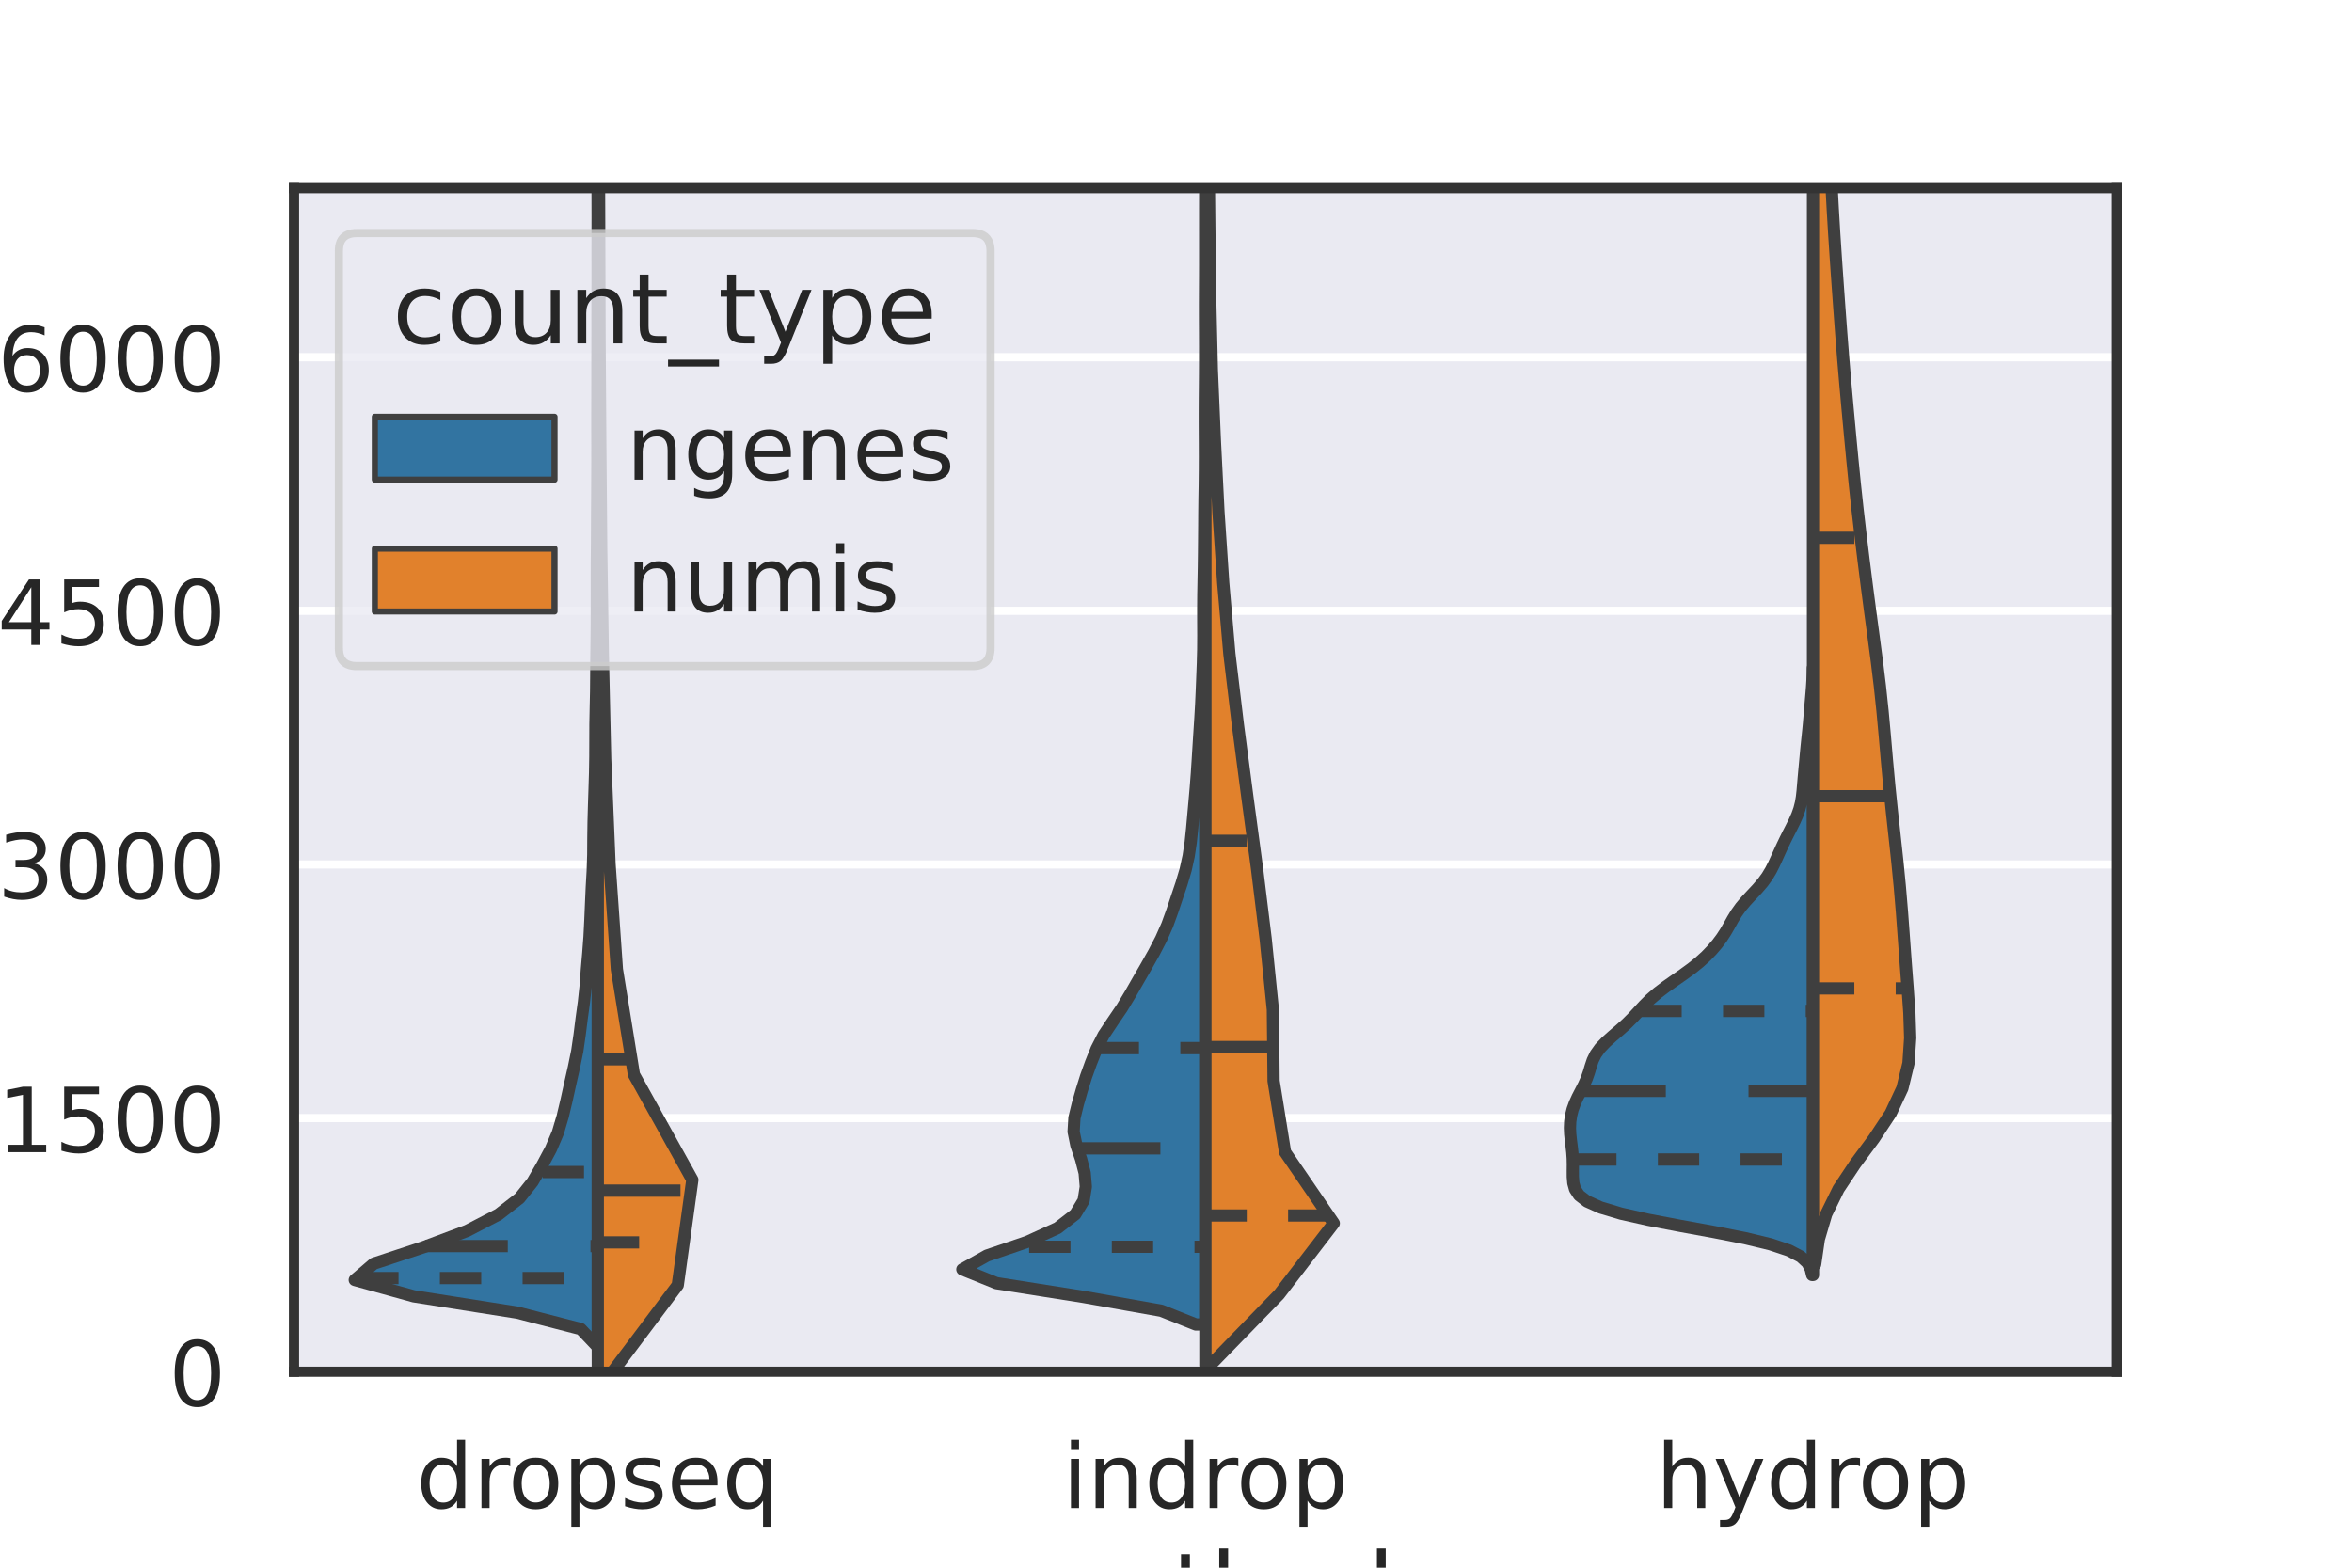 <?xml version="1.0" encoding="utf-8" standalone="no"?>
<!DOCTYPE svg PUBLIC "-//W3C//DTD SVG 1.1//EN"
  "http://www.w3.org/Graphics/SVG/1.1/DTD/svg11.dtd">
<!-- Created with matplotlib (https://matplotlib.org/) -->
<svg height="288pt" version="1.1" viewBox="0 0 432 288" width="432pt" xmlns="http://www.w3.org/2000/svg" xmlns:xlink="http://www.w3.org/1999/xlink">
 <defs>
  <style type="text/css">*{stroke-linecap:butt;stroke-linejoin:round;}</style>
 </defs>
 <g id="figure_1">
  <g id="patch_1">
   <path d="M 0 288 
L 432 288 
L 432 0 
L 0 0 
z
" style="fill:#ffffff;"/>
  </g>
  <g id="axes_1">
   <g id="patch_2">
    <path d="M 54 252 
L 388.8 252 
L 388.8 34.56 
L 54 34.56 
z
" style="fill:#eaeaf2;"/>
   </g>
   <g id="matplotlib.axis_1">
    <g id="xtick_1">
     <g id="text_1">
      <!-- dropseq -->
      <g style="fill:#262626;" transform="translate(76.46 277.037)scale(0.165 -0.165)">
       <defs>
        <path d="M 45.406 46.391 
L 45.406 75.984 
L 54.391 75.984 
L 54.391 0 
L 45.406 0 
L 45.406 8.203 
Q 42.578 3.328 38.25 0.953 
Q 33.938 -1.422 27.875 -1.422 
Q 17.969 -1.422 11.734 6.484 
Q 5.516 14.406 5.516 27.297 
Q 5.516 40.188 11.734 48.094 
Q 17.969 56 27.875 56 
Q 33.938 56 38.25 53.625 
Q 42.578 51.266 45.406 46.391 
z
M 14.797 27.297 
Q 14.797 17.391 18.875 11.75 
Q 22.953 6.109 30.078 6.109 
Q 37.203 6.109 41.297 11.75 
Q 45.406 17.391 45.406 27.297 
Q 45.406 37.203 41.297 42.844 
Q 37.203 48.484 30.078 48.484 
Q 22.953 48.484 18.875 42.844 
Q 14.797 37.203 14.797 27.297 
z
" id="DejaVuSans-100"/>
        <path d="M 41.109 46.297 
Q 39.594 47.172 37.812 47.578 
Q 36.031 48 33.891 48 
Q 26.266 48 22.188 43.047 
Q 18.109 38.094 18.109 28.812 
L 18.109 0 
L 9.078 0 
L 9.078 54.688 
L 18.109 54.688 
L 18.109 46.188 
Q 20.953 51.172 25.484 53.578 
Q 30.031 56 36.531 56 
Q 37.453 56 38.578 55.875 
Q 39.703 55.766 41.062 55.516 
z
" id="DejaVuSans-114"/>
        <path d="M 30.609 48.391 
Q 23.391 48.391 19.188 42.75 
Q 14.984 37.109 14.984 27.297 
Q 14.984 17.484 19.156 11.844 
Q 23.344 6.203 30.609 6.203 
Q 37.797 6.203 41.984 11.859 
Q 46.188 17.531 46.188 27.297 
Q 46.188 37.016 41.984 42.703 
Q 37.797 48.391 30.609 48.391 
z
M 30.609 56 
Q 42.328 56 49.016 48.375 
Q 55.719 40.766 55.719 27.297 
Q 55.719 13.875 49.016 6.219 
Q 42.328 -1.422 30.609 -1.422 
Q 18.844 -1.422 12.172 6.219 
Q 5.516 13.875 5.516 27.297 
Q 5.516 40.766 12.172 48.375 
Q 18.844 56 30.609 56 
z
" id="DejaVuSans-111"/>
        <path d="M 18.109 8.203 
L 18.109 -20.797 
L 9.078 -20.797 
L 9.078 54.688 
L 18.109 54.688 
L 18.109 46.391 
Q 20.953 51.266 25.266 53.625 
Q 29.594 56 35.594 56 
Q 45.562 56 51.781 48.094 
Q 58.016 40.188 58.016 27.297 
Q 58.016 14.406 51.781 6.484 
Q 45.562 -1.422 35.594 -1.422 
Q 29.594 -1.422 25.266 0.953 
Q 20.953 3.328 18.109 8.203 
z
M 48.688 27.297 
Q 48.688 37.203 44.609 42.844 
Q 40.531 48.484 33.406 48.484 
Q 26.266 48.484 22.188 42.844 
Q 18.109 37.203 18.109 27.297 
Q 18.109 17.391 22.188 11.75 
Q 26.266 6.109 33.406 6.109 
Q 40.531 6.109 44.609 11.75 
Q 48.688 17.391 48.688 27.297 
z
" id="DejaVuSans-112"/>
        <path d="M 44.281 53.078 
L 44.281 44.578 
Q 40.484 46.531 36.375 47.5 
Q 32.281 48.484 27.875 48.484 
Q 21.188 48.484 17.844 46.438 
Q 14.5 44.391 14.5 40.281 
Q 14.5 37.156 16.891 35.375 
Q 19.281 33.594 26.516 31.984 
L 29.594 31.297 
Q 39.156 29.25 43.188 25.516 
Q 47.219 21.781 47.219 15.094 
Q 47.219 7.469 41.188 3.016 
Q 35.156 -1.422 24.609 -1.422 
Q 20.219 -1.422 15.453 -0.562 
Q 10.688 0.297 5.422 2 
L 5.422 11.281 
Q 10.406 8.688 15.234 7.391 
Q 20.062 6.109 24.812 6.109 
Q 31.156 6.109 34.562 8.281 
Q 37.984 10.453 37.984 14.406 
Q 37.984 18.062 35.516 20.016 
Q 33.062 21.969 24.703 23.781 
L 21.578 24.516 
Q 13.234 26.266 9.516 29.906 
Q 5.812 33.547 5.812 39.891 
Q 5.812 47.609 11.281 51.797 
Q 16.75 56 26.812 56 
Q 31.781 56 36.172 55.266 
Q 40.578 54.547 44.281 53.078 
z
" id="DejaVuSans-115"/>
        <path d="M 56.203 29.594 
L 56.203 25.203 
L 14.891 25.203 
Q 15.484 15.922 20.484 11.062 
Q 25.484 6.203 34.422 6.203 
Q 39.594 6.203 44.453 7.469 
Q 49.312 8.734 54.109 11.281 
L 54.109 2.781 
Q 49.266 0.734 44.188 -0.344 
Q 39.109 -1.422 33.891 -1.422 
Q 20.797 -1.422 13.156 6.188 
Q 5.516 13.812 5.516 26.812 
Q 5.516 40.234 12.766 48.109 
Q 20.016 56 32.328 56 
Q 43.359 56 49.781 48.891 
Q 56.203 41.797 56.203 29.594 
z
M 47.219 32.234 
Q 47.125 39.594 43.094 43.984 
Q 39.062 48.391 32.422 48.391 
Q 24.906 48.391 20.391 44.141 
Q 15.875 39.891 15.188 32.172 
z
" id="DejaVuSans-101"/>
        <path d="M 14.797 27.297 
Q 14.797 17.391 18.875 11.75 
Q 22.953 6.109 30.078 6.109 
Q 37.203 6.109 41.297 11.75 
Q 45.406 17.391 45.406 27.297 
Q 45.406 37.203 41.297 42.844 
Q 37.203 48.484 30.078 48.484 
Q 22.953 48.484 18.875 42.844 
Q 14.797 37.203 14.797 27.297 
z
M 45.406 8.203 
Q 42.578 3.328 38.25 0.953 
Q 33.938 -1.422 27.875 -1.422 
Q 17.969 -1.422 11.734 6.484 
Q 5.516 14.406 5.516 27.297 
Q 5.516 40.188 11.734 48.094 
Q 17.969 56 27.875 56 
Q 33.938 56 38.25 53.625 
Q 42.578 51.266 45.406 46.391 
L 45.406 54.688 
L 54.391 54.688 
L 54.391 -20.797 
L 45.406 -20.797 
z
" id="DejaVuSans-113"/>
       </defs>
       <use xlink:href="#DejaVuSans-100"/>
       <use x="63.477" xlink:href="#DejaVuSans-114"/>
       <use x="102.34" xlink:href="#DejaVuSans-111"/>
       <use x="163.521" xlink:href="#DejaVuSans-112"/>
       <use x="226.998" xlink:href="#DejaVuSans-115"/>
       <use x="279.098" xlink:href="#DejaVuSans-101"/>
       <use x="340.621" xlink:href="#DejaVuSans-113"/>
      </g>
     </g>
    </g>
    <g id="xtick_2">
     <g id="text_2">
      <!-- indrop -->
      <g style="fill:#262626;" transform="translate(195.151 277.037)scale(0.165 -0.165)">
       <defs>
        <path d="M 9.422 54.688 
L 18.406 54.688 
L 18.406 0 
L 9.422 0 
z
M 9.422 75.984 
L 18.406 75.984 
L 18.406 64.594 
L 9.422 64.594 
z
" id="DejaVuSans-105"/>
        <path d="M 54.891 33.016 
L 54.891 0 
L 45.906 0 
L 45.906 32.719 
Q 45.906 40.484 42.875 44.328 
Q 39.844 48.188 33.797 48.188 
Q 26.516 48.188 22.312 43.547 
Q 18.109 38.922 18.109 30.906 
L 18.109 0 
L 9.078 0 
L 9.078 54.688 
L 18.109 54.688 
L 18.109 46.188 
Q 21.344 51.125 25.703 53.562 
Q 30.078 56 35.797 56 
Q 45.219 56 50.047 50.172 
Q 54.891 44.344 54.891 33.016 
z
" id="DejaVuSans-110"/>
       </defs>
       <use xlink:href="#DejaVuSans-105"/>
       <use x="27.783" xlink:href="#DejaVuSans-110"/>
       <use x="91.162" xlink:href="#DejaVuSans-100"/>
       <use x="154.639" xlink:href="#DejaVuSans-114"/>
       <use x="193.502" xlink:href="#DejaVuSans-111"/>
       <use x="254.684" xlink:href="#DejaVuSans-112"/>
      </g>
     </g>
    </g>
    <g id="xtick_3">
     <g id="text_3">
      <!-- hydrop -->
      <g style="fill:#262626;" transform="translate(304.16 277.037)scale(0.165 -0.165)">
       <defs>
        <path d="M 54.891 33.016 
L 54.891 0 
L 45.906 0 
L 45.906 32.719 
Q 45.906 40.484 42.875 44.328 
Q 39.844 48.188 33.797 48.188 
Q 26.516 48.188 22.312 43.547 
Q 18.109 38.922 18.109 30.906 
L 18.109 0 
L 9.078 0 
L 9.078 75.984 
L 18.109 75.984 
L 18.109 46.188 
Q 21.344 51.125 25.703 53.562 
Q 30.078 56 35.797 56 
Q 45.219 56 50.047 50.172 
Q 54.891 44.344 54.891 33.016 
z
" id="DejaVuSans-104"/>
        <path d="M 32.172 -5.078 
Q 28.375 -14.844 24.75 -17.812 
Q 21.141 -20.797 15.094 -20.797 
L 7.906 -20.797 
L 7.906 -13.281 
L 13.188 -13.281 
Q 16.891 -13.281 18.938 -11.516 
Q 21 -9.766 23.484 -3.219 
L 25.094 0.875 
L 2.984 54.688 
L 12.5 54.688 
L 29.594 11.922 
L 46.688 54.688 
L 56.203 54.688 
z
" id="DejaVuSans-121"/>
       </defs>
       <use xlink:href="#DejaVuSans-104"/>
       <use x="63.379" xlink:href="#DejaVuSans-121"/>
       <use x="122.559" xlink:href="#DejaVuSans-100"/>
       <use x="186.035" xlink:href="#DejaVuSans-114"/>
       <use x="224.898" xlink:href="#DejaVuSans-111"/>
       <use x="286.08" xlink:href="#DejaVuSans-112"/>
      </g>
     </g>
    </g>
    <g id="text_4">
     <!-- method -->
     <g style="fill:#262626;" transform="translate(186.643 298.146)scale(0.18 -0.18)">
      <defs>
       <path d="M 52 44.188 
Q 55.375 50.25 60.062 53.125 
Q 64.75 56 71.094 56 
Q 79.641 56 84.281 50.016 
Q 88.922 44.047 88.922 33.016 
L 88.922 0 
L 79.891 0 
L 79.891 32.719 
Q 79.891 40.578 77.094 44.375 
Q 74.312 48.188 68.609 48.188 
Q 61.625 48.188 57.562 43.547 
Q 53.516 38.922 53.516 30.906 
L 53.516 0 
L 44.484 0 
L 44.484 32.719 
Q 44.484 40.625 41.703 44.406 
Q 38.922 48.188 33.109 48.188 
Q 26.219 48.188 22.156 43.531 
Q 18.109 38.875 18.109 30.906 
L 18.109 0 
L 9.078 0 
L 9.078 54.688 
L 18.109 54.688 
L 18.109 46.188 
Q 21.188 51.219 25.484 53.609 
Q 29.781 56 35.688 56 
Q 41.656 56 45.828 52.969 
Q 50 49.953 52 44.188 
z
" id="DejaVuSans-109"/>
       <path d="M 18.312 70.219 
L 18.312 54.688 
L 36.812 54.688 
L 36.812 47.703 
L 18.312 47.703 
L 18.312 18.016 
Q 18.312 11.328 20.141 9.422 
Q 21.969 7.516 27.594 7.516 
L 36.812 7.516 
L 36.812 0 
L 27.594 0 
Q 17.188 0 13.234 3.875 
Q 9.281 7.766 9.281 18.016 
L 9.281 47.703 
L 2.688 47.703 
L 2.688 54.688 
L 9.281 54.688 
L 9.281 70.219 
z
" id="DejaVuSans-116"/>
      </defs>
      <use xlink:href="#DejaVuSans-109"/>
      <use x="97.412" xlink:href="#DejaVuSans-101"/>
      <use x="158.936" xlink:href="#DejaVuSans-116"/>
      <use x="198.145" xlink:href="#DejaVuSans-104"/>
      <use x="261.523" xlink:href="#DejaVuSans-111"/>
      <use x="322.705" xlink:href="#DejaVuSans-100"/>
     </g>
    </g>
   </g>
   <g id="matplotlib.axis_2">
    <g id="ytick_1">
     <g id="line2d_1">
      <path clip-path="url(#p9989afa4a9)" d="M 54 252 
L 388.8 252 
" style="fill:none;stroke:#ffffff;stroke-linecap:round;stroke-width:1.5;"/>
     </g>
     <g id="text_5">
      <!-- 0 -->
      <g style="fill:#262626;" transform="translate(31.002 258.269)scale(0.165 -0.165)">
       <defs>
        <path d="M 31.781 66.406 
Q 24.172 66.406 20.328 58.906 
Q 16.5 51.422 16.5 36.375 
Q 16.5 21.391 20.328 13.891 
Q 24.172 6.391 31.781 6.391 
Q 39.453 6.391 43.281 13.891 
Q 47.125 21.391 47.125 36.375 
Q 47.125 51.422 43.281 58.906 
Q 39.453 66.406 31.781 66.406 
z
M 31.781 74.219 
Q 44.047 74.219 50.516 64.516 
Q 56.984 54.828 56.984 36.375 
Q 56.984 17.969 50.516 8.266 
Q 44.047 -1.422 31.781 -1.422 
Q 19.531 -1.422 13.062 8.266 
Q 6.594 17.969 6.594 36.375 
Q 6.594 54.828 13.062 64.516 
Q 19.531 74.219 31.781 74.219 
z
" id="DejaVuSans-48"/>
       </defs>
       <use xlink:href="#DejaVuSans-48"/>
      </g>
     </g>
    </g>
    <g id="ytick_2">
     <g id="line2d_2">
      <path clip-path="url(#p9989afa4a9)" d="M 54 205.406 
L 388.8 205.406 
" style="fill:none;stroke:#ffffff;stroke-linecap:round;stroke-width:1.5;"/>
     </g>
     <g id="text_6">
      <!-- 1500 -->
      <g style="fill:#262626;" transform="translate(-0.492 211.674)scale(0.165 -0.165)">
       <defs>
        <path d="M 12.406 8.297 
L 28.516 8.297 
L 28.516 63.922 
L 10.984 60.406 
L 10.984 69.391 
L 28.422 72.906 
L 38.281 72.906 
L 38.281 8.297 
L 54.391 8.297 
L 54.391 0 
L 12.406 0 
z
" id="DejaVuSans-49"/>
        <path d="M 10.797 72.906 
L 49.516 72.906 
L 49.516 64.594 
L 19.828 64.594 
L 19.828 46.734 
Q 21.969 47.469 24.109 47.828 
Q 26.266 48.188 28.422 48.188 
Q 40.625 48.188 47.75 41.5 
Q 54.891 34.812 54.891 23.391 
Q 54.891 11.625 47.562 5.094 
Q 40.234 -1.422 26.906 -1.422 
Q 22.312 -1.422 17.547 -0.641 
Q 12.797 0.141 7.719 1.703 
L 7.719 11.625 
Q 12.109 9.234 16.797 8.062 
Q 21.484 6.891 26.703 6.891 
Q 35.156 6.891 40.078 11.328 
Q 45.016 15.766 45.016 23.391 
Q 45.016 31 40.078 35.438 
Q 35.156 39.891 26.703 39.891 
Q 22.75 39.891 18.812 39.016 
Q 14.891 38.141 10.797 36.281 
z
" id="DejaVuSans-53"/>
       </defs>
       <use xlink:href="#DejaVuSans-49"/>
       <use x="63.623" xlink:href="#DejaVuSans-53"/>
       <use x="127.246" xlink:href="#DejaVuSans-48"/>
       <use x="190.869" xlink:href="#DejaVuSans-48"/>
      </g>
     </g>
    </g>
    <g id="ytick_3">
     <g id="line2d_3">
      <path clip-path="url(#p9989afa4a9)" d="M 54 158.811 
L 388.8 158.811 
" style="fill:none;stroke:#ffffff;stroke-linecap:round;stroke-width:1.5;"/>
     </g>
     <g id="text_7">
      <!-- 3000 -->
      <g style="fill:#262626;" transform="translate(-0.492 165.08)scale(0.165 -0.165)">
       <defs>
        <path d="M 40.578 39.312 
Q 47.656 37.797 51.625 33 
Q 55.609 28.219 55.609 21.188 
Q 55.609 10.406 48.188 4.484 
Q 40.766 -1.422 27.094 -1.422 
Q 22.516 -1.422 17.656 -0.516 
Q 12.797 0.391 7.625 2.203 
L 7.625 11.719 
Q 11.719 9.328 16.594 8.109 
Q 21.484 6.891 26.812 6.891 
Q 36.078 6.891 40.938 10.547 
Q 45.797 14.203 45.797 21.188 
Q 45.797 27.641 41.281 31.266 
Q 36.766 34.906 28.719 34.906 
L 20.219 34.906 
L 20.219 43.016 
L 29.109 43.016 
Q 36.375 43.016 40.234 45.922 
Q 44.094 48.828 44.094 54.297 
Q 44.094 59.906 40.109 62.906 
Q 36.141 65.922 28.719 65.922 
Q 24.656 65.922 20.016 65.031 
Q 15.375 64.156 9.812 62.312 
L 9.812 71.094 
Q 15.438 72.656 20.344 73.438 
Q 25.25 74.219 29.594 74.219 
Q 40.828 74.219 47.359 69.109 
Q 53.906 64.016 53.906 55.328 
Q 53.906 49.266 50.438 45.094 
Q 46.969 40.922 40.578 39.312 
z
" id="DejaVuSans-51"/>
       </defs>
       <use xlink:href="#DejaVuSans-51"/>
       <use x="63.623" xlink:href="#DejaVuSans-48"/>
       <use x="127.246" xlink:href="#DejaVuSans-48"/>
       <use x="190.869" xlink:href="#DejaVuSans-48"/>
      </g>
     </g>
    </g>
    <g id="ytick_4">
     <g id="line2d_4">
      <path clip-path="url(#p9989afa4a9)" d="M 54 112.217 
L 388.8 112.217 
" style="fill:none;stroke:#ffffff;stroke-linecap:round;stroke-width:1.5;"/>
     </g>
     <g id="text_8">
      <!-- 4500 -->
      <g style="fill:#262626;" transform="translate(-0.492 118.486)scale(0.165 -0.165)">
       <defs>
        <path d="M 37.797 64.312 
L 12.891 25.391 
L 37.797 25.391 
z
M 35.203 72.906 
L 47.609 72.906 
L 47.609 25.391 
L 58.016 25.391 
L 58.016 17.188 
L 47.609 17.188 
L 47.609 0 
L 37.797 0 
L 37.797 17.188 
L 4.891 17.188 
L 4.891 26.703 
z
" id="DejaVuSans-52"/>
       </defs>
       <use xlink:href="#DejaVuSans-52"/>
       <use x="63.623" xlink:href="#DejaVuSans-53"/>
       <use x="127.246" xlink:href="#DejaVuSans-48"/>
       <use x="190.869" xlink:href="#DejaVuSans-48"/>
      </g>
     </g>
    </g>
    <g id="ytick_5">
     <g id="line2d_5">
      <path clip-path="url(#p9989afa4a9)" d="M 54 65.623 
L 388.8 65.623 
" style="fill:none;stroke:#ffffff;stroke-linecap:round;stroke-width:1.5;"/>
     </g>
     <g id="text_9">
      <!-- 6000 -->
      <g style="fill:#262626;" transform="translate(-0.492 71.892)scale(0.165 -0.165)">
       <defs>
        <path d="M 33.016 40.375 
Q 26.375 40.375 22.484 35.828 
Q 18.609 31.297 18.609 23.391 
Q 18.609 15.531 22.484 10.953 
Q 26.375 6.391 33.016 6.391 
Q 39.656 6.391 43.531 10.953 
Q 47.406 15.531 47.406 23.391 
Q 47.406 31.297 43.531 35.828 
Q 39.656 40.375 33.016 40.375 
z
M 52.594 71.297 
L 52.594 62.312 
Q 48.875 64.062 45.094 64.984 
Q 41.312 65.922 37.594 65.922 
Q 27.828 65.922 22.672 59.328 
Q 17.531 52.734 16.797 39.406 
Q 19.672 43.656 24.016 45.922 
Q 28.375 48.188 33.594 48.188 
Q 44.578 48.188 50.953 41.516 
Q 57.328 34.859 57.328 23.391 
Q 57.328 12.156 50.688 5.359 
Q 44.047 -1.422 33.016 -1.422 
Q 20.359 -1.422 13.672 8.266 
Q 6.984 17.969 6.984 36.375 
Q 6.984 53.656 15.188 63.938 
Q 23.391 74.219 37.203 74.219 
Q 40.922 74.219 44.703 73.484 
Q 48.484 72.75 52.594 71.297 
z
" id="DejaVuSans-54"/>
       </defs>
       <use xlink:href="#DejaVuSans-54"/>
       <use x="63.623" xlink:href="#DejaVuSans-48"/>
       <use x="127.246" xlink:href="#DejaVuSans-48"/>
       <use x="190.869" xlink:href="#DejaVuSans-48"/>
      </g>
     </g>
    </g>
    <g id="text_10">
     <!-- counts -->
     <g style="fill:#262626;" transform="translate(-8.236 173.36)rotate(-90)scale(0.18 -0.18)">
      <defs>
       <path d="M 48.781 52.594 
L 48.781 44.188 
Q 44.969 46.297 41.141 47.344 
Q 37.312 48.391 33.406 48.391 
Q 24.656 48.391 19.812 42.844 
Q 14.984 37.312 14.984 27.297 
Q 14.984 17.281 19.812 11.734 
Q 24.656 6.203 33.406 6.203 
Q 37.312 6.203 41.141 7.25 
Q 44.969 8.297 48.781 10.406 
L 48.781 2.094 
Q 45.016 0.344 40.984 -0.531 
Q 36.969 -1.422 32.422 -1.422 
Q 20.062 -1.422 12.781 6.344 
Q 5.516 14.109 5.516 27.297 
Q 5.516 40.672 12.859 48.328 
Q 20.219 56 33.016 56 
Q 37.156 56 41.109 55.141 
Q 45.062 54.297 48.781 52.594 
z
" id="DejaVuSans-99"/>
       <path d="M 8.5 21.578 
L 8.5 54.688 
L 17.484 54.688 
L 17.484 21.922 
Q 17.484 14.156 20.5 10.266 
Q 23.531 6.391 29.594 6.391 
Q 36.859 6.391 41.078 11.031 
Q 45.312 15.672 45.312 23.688 
L 45.312 54.688 
L 54.297 54.688 
L 54.297 0 
L 45.312 0 
L 45.312 8.406 
Q 42.047 3.422 37.719 1 
Q 33.406 -1.422 27.688 -1.422 
Q 18.266 -1.422 13.375 4.438 
Q 8.5 10.297 8.5 21.578 
z
M 31.109 56 
z
" id="DejaVuSans-117"/>
      </defs>
      <use xlink:href="#DejaVuSans-99"/>
      <use x="54.98" xlink:href="#DejaVuSans-111"/>
      <use x="116.162" xlink:href="#DejaVuSans-117"/>
      <use x="179.541" xlink:href="#DejaVuSans-110"/>
      <use x="242.92" xlink:href="#DejaVuSans-116"/>
      <use x="282.129" xlink:href="#DejaVuSans-115"/>
     </g>
    </g>
   </g>
   <g id="PolyCollection_1">
    <path clip-path="url(#p9989afa4a9)" d="M 109.8 247.158 
L 109.526 247.158 
L 106.671 244.153 
L 95.046 241.149 
L 75.989 238.145 
L 65.16 235.141 
L 68.67 232.137 
L 77.757 229.133 
L 85.779 226.129 
L 91.552 223.125 
L 95.426 220.121 
L 97.825 217.117 
L 99.572 214.113 
L 101.179 211.109 
L 102.461 208.105 
L 103.351 205.101 
L 104.069 202.097 
L 104.73 199.092 
L 105.412 196.088 
L 106.026 193.084 
L 106.465 190.08 
L 106.841 187.076 
L 107.255 184.072 
L 107.578 181.068 
L 107.797 178.064 
L 108.058 175.06 
L 108.284 172.056 
L 108.436 169.052 
L 108.562 166.048 
L 108.696 163.044 
L 108.867 160.04 
L 108.968 157.036 
L 108.985 154.032 
L 109.025 151.027 
L 109.109 148.023 
L 109.208 145.019 
L 109.3 142.015 
L 109.35 139.011 
L 109.36 136.007 
L 109.37 133.003 
L 109.428 129.999 
L 109.493 126.995 
L 109.519 123.991 
L 109.544 120.987 
L 109.582 117.983 
L 109.611 114.979 
L 109.619 111.975 
L 109.622 108.971 
L 109.618 105.966 
L 109.628 102.962 
L 109.66 99.958 
L 109.673 96.954 
L 109.686 93.95 
L 109.709 90.946 
L 109.723 87.942 
L 109.738 84.938 
L 109.74 81.934 
L 109.731 78.93 
L 109.732 75.926 
L 109.74 72.922 
L 109.745 69.918 
L 109.749 66.914 
L 109.757 63.91 
L 109.762 60.905 
L 109.76 57.901 
L 109.767 54.897 
L 109.778 51.893 
L 109.778 48.889 
L 109.774 45.885 
L 109.781 42.881 
L 109.788 39.877 
L 109.782 36.873 
L 109.777 33.869 
L 109.779 30.865 
L 109.784 27.861 
L 109.789 24.857 
L 109.792 21.853 
L 109.791 18.849 
L 109.79 15.845 
L 109.789 12.84 
L 109.79 9.836 
L 109.796 6.832 
L 109.799 3.828 
L 109.8 0.824 
L 109.8 -2.18 
L 109.8 -5.184 
L 109.8 -8.188 
L 109.8 -11.192 
L 109.8 -14.196 
L 109.799 -17.2 
L 109.797 -20.204 
L 109.798 -23.208 
L 109.799 -26.212 
L 109.8 -29.216 
L 109.8 -32.221 
L 109.8 -35.225 
L 109.8 -38.229 
L 109.799 -41.233 
L 109.797 -44.237 
L 109.798 -47.241 
L 109.8 -50.245 
L 109.8 -50.245 
L 109.8 -50.245 
L 109.8 -47.241 
L 109.8 -44.237 
L 109.8 -41.233 
L 109.8 -38.229 
L 109.8 -35.225 
L 109.8 -32.221 
L 109.8 -29.216 
L 109.8 -26.212 
L 109.8 -23.208 
L 109.8 -20.204 
L 109.8 -17.2 
L 109.8 -14.196 
L 109.8 -11.192 
L 109.8 -8.188 
L 109.8 -5.184 
L 109.8 -2.18 
L 109.8 0.824 
L 109.8 3.828 
L 109.8 6.832 
L 109.8 9.836 
L 109.8 12.84 
L 109.8 15.845 
L 109.8 18.849 
L 109.8 21.853 
L 109.8 24.857 
L 109.8 27.861 
L 109.8 30.865 
L 109.8 33.869 
L 109.8 36.873 
L 109.8 39.877 
L 109.8 42.881 
L 109.8 45.885 
L 109.8 48.889 
L 109.8 51.893 
L 109.8 54.897 
L 109.8 57.901 
L 109.8 60.905 
L 109.8 63.91 
L 109.8 66.914 
L 109.8 69.918 
L 109.8 72.922 
L 109.8 75.926 
L 109.8 78.93 
L 109.8 81.934 
L 109.8 84.938 
L 109.8 87.942 
L 109.8 90.946 
L 109.8 93.95 
L 109.8 96.954 
L 109.8 99.958 
L 109.8 102.962 
L 109.8 105.966 
L 109.8 108.971 
L 109.8 111.975 
L 109.8 114.979 
L 109.8 117.983 
L 109.8 120.987 
L 109.8 123.991 
L 109.8 126.995 
L 109.8 129.999 
L 109.8 133.003 
L 109.8 136.007 
L 109.8 139.011 
L 109.8 142.015 
L 109.8 145.019 
L 109.8 148.023 
L 109.8 151.027 
L 109.8 154.032 
L 109.8 157.036 
L 109.8 160.04 
L 109.8 163.044 
L 109.8 166.048 
L 109.8 169.052 
L 109.8 172.056 
L 109.8 175.06 
L 109.8 178.064 
L 109.8 181.068 
L 109.8 184.072 
L 109.8 187.076 
L 109.8 190.08 
L 109.8 193.084 
L 109.8 196.088 
L 109.8 199.092 
L 109.8 202.097 
L 109.8 205.101 
L 109.8 208.105 
L 109.8 211.109 
L 109.8 214.113 
L 109.8 217.117 
L 109.8 220.121 
L 109.8 223.125 
L 109.8 226.129 
L 109.8 229.133 
L 109.8 232.137 
L 109.8 235.141 
L 109.8 238.145 
L 109.8 241.149 
L 109.8 244.153 
L 109.8 247.158 
z
" style="fill:#3274a1;stroke:#3f3f3f;stroke-width:2.25;"/>
   </g>
   <g id="PolyCollection_2">
    <path clip-path="url(#p9989afa4a9)" d="M 109.962 255.417 
L 109.8 255.417 
L 109.8 236.085 
L 109.8 216.752 
L 109.8 197.419 
L 109.8 178.087 
L 109.8 158.754 
L 109.8 139.421 
L 109.8 120.088 
L 109.8 100.756 
L 109.8 81.423 
L 109.8 62.09 
L 109.8 42.758 
L 109.8 23.425 
L 109.8 4.092 
L 109.8 -15.241 
L 109.8 -34.573 
L 109.8 -53.906 
L 109.8 -73.239 
L 109.8 -92.571 
L 109.8 -111.904 
L 109.8 -131.237 
L 109.8 -150.57 
L 109.8 -169.902 
L 109.8 -189.235 
L 109.8 -208.568 
L 109.8 -227.901 
L 109.8 -247.233 
L 109.8 -266.566 
L 109.8 -285.899 
L 109.8 -305.231 
L 109.8 -324.564 
L 109.8 -343.897 
L 109.8 -363.23 
L 109.8 -382.562 
L 109.8 -401.895 
L 109.8 -421.228 
L 109.8 -440.56 
L 109.8 -459.893 
L 109.8 -479.226 
L 109.8 -498.559 
L 109.8 -517.891 
L 109.8 -537.224 
L 109.8 -556.557 
L 109.8 -575.889 
L 109.8 -595.222 
L 109.8 -614.555 
L 109.8 -633.888 
L 109.8 -653.22 
L 109.8 -672.553 
L 109.8 -691.886 
L 109.8 -711.218 
L 109.8 -730.551 
L 109.8 -749.884 
L 109.8 -769.217 
L 109.8 -788.549 
L 109.8 -807.882 
L 109.8 -827.215 
L 109.8 -846.547 
L 109.8 -865.88 
L 109.8 -885.213 
L 109.8 -904.546 
L 109.8 -923.878 
L 109.8 -943.211 
L 109.8 -962.544 
L 109.8 -981.876 
L 109.8 -1001.209 
L 109.8 -1020.542 
L 109.8 -1039.875 
L 109.8 -1059.207 
L 109.8 -1078.54 
L 109.8 -1097.873 
L 109.8 -1117.205 
L 109.8 -1136.538 
L 109.8 -1155.871 
L 109.8 -1175.204 
L 109.8 -1194.536 
L 109.8 -1213.869 
L 109.8 -1233.202 
L 109.8 -1252.534 
L 109.8 -1271.867 
L 109.8 -1291.2 
L 109.8 -1310.533 
L 109.8 -1329.865 
L 109.8 -1349.198 
L 109.8 -1368.531 
L 109.8 -1387.863 
L 109.8 -1407.196 
L 109.8 -1426.529 
L 109.8 -1445.862 
L 109.8 -1465.194 
L 109.8 -1484.527 
L 109.8 -1503.86 
L 109.8 -1523.192 
L 109.8 -1542.525 
L 109.8 -1561.858 
L 109.8 -1581.191 
L 109.8 -1600.523 
L 109.8 -1619.856 
L 109.8 -1639.189 
L 109.8 -1658.522 
L 109.8 -1658.522 
L 109.8 -1658.522 
L 109.801 -1639.189 
L 109.8 -1619.856 
L 109.8 -1600.523 
L 109.8 -1581.191 
L 109.8 -1561.858 
L 109.8 -1542.525 
L 109.8 -1523.192 
L 109.8 -1503.86 
L 109.8 -1484.527 
L 109.8 -1465.194 
L 109.8 -1445.862 
L 109.8 -1426.529 
L 109.8 -1407.196 
L 109.8 -1387.863 
L 109.8 -1368.531 
L 109.8 -1349.198 
L 109.8 -1329.865 
L 109.8 -1310.533 
L 109.8 -1291.2 
L 109.801 -1271.867 
L 109.8 -1252.534 
L 109.8 -1233.202 
L 109.801 -1213.869 
L 109.801 -1194.536 
L 109.8 -1175.204 
L 109.8 -1155.871 
L 109.8 -1136.538 
L 109.8 -1117.205 
L 109.8 -1097.873 
L 109.8 -1078.54 
L 109.801 -1059.207 
L 109.802 -1039.875 
L 109.8 -1020.542 
L 109.8 -1001.209 
L 109.8 -981.876 
L 109.802 -962.544 
L 109.802 -943.211 
L 109.8 -923.878 
L 109.8 -904.546 
L 109.801 -885.213 
L 109.8 -865.88 
L 109.801 -846.547 
L 109.803 -827.215 
L 109.8 -807.882 
L 109.8 -788.549 
L 109.8 -769.217 
L 109.801 -749.884 
L 109.801 -730.551 
L 109.802 -711.218 
L 109.803 -691.886 
L 109.805 -672.553 
L 109.8 -653.22 
L 109.802 -633.888 
L 109.801 -614.555 
L 109.801 -595.222 
L 109.802 -575.889 
L 109.803 -556.557 
L 109.803 -537.224 
L 109.802 -517.891 
L 109.804 -498.559 
L 109.806 -479.226 
L 109.808 -459.893 
L 109.803 -440.56 
L 109.803 -421.228 
L 109.803 -401.895 
L 109.809 -382.562 
L 109.813 -363.23 
L 109.812 -343.897 
L 109.807 -324.564 
L 109.811 -305.231 
L 109.812 -285.899 
L 109.811 -266.566 
L 109.817 -247.233 
L 109.819 -227.901 
L 109.813 -208.568 
L 109.824 -189.235 
L 109.83 -169.902 
L 109.832 -150.57 
L 109.839 -131.237 
L 109.839 -111.904 
L 109.851 -92.571 
L 109.877 -73.239 
L 109.872 -53.906 
L 109.901 -34.573 
L 109.918 -15.241 
L 109.941 4.092 
L 109.993 23.425 
L 110.059 42.758 
L 110.12 62.09 
L 110.255 81.423 
L 110.423 100.756 
L 110.716 120.088 
L 111.157 139.421 
L 111.958 158.754 
L 113.306 178.087 
L 116.435 197.419 
L 127.166 216.752 
L 124.487 236.085 
L 109.962 255.417 
z
" style="fill:#e1812c;stroke:#3f3f3f;stroke-width:2.25;"/>
   </g>
   <g id="PolyCollection_3">
    <defs>
     <path d="M 221.4 -44.677 
L 219.654 -44.677 
L 213.292 -47.208 
L 199.047 -49.739 
L 183.015 -52.27 
L 176.76 -54.801 
L 181.272 -57.332 
L 188.694 -59.863 
L 194.253 -62.394 
L 197.507 -64.925 
L 199.031 -67.456 
L 199.435 -69.987 
L 199.222 -72.518 
L 198.566 -75.049 
L 197.708 -77.58 
L 197.191 -80.11 
L 197.344 -82.641 
L 197.963 -85.172 
L 198.69 -87.703 
L 199.481 -90.234 
L 200.394 -92.765 
L 201.406 -95.296 
L 202.703 -97.827 
L 204.389 -100.358 
L 206.108 -102.889 
L 207.632 -105.42 
L 209.078 -107.951 
L 210.539 -110.482 
L 211.967 -113.013 
L 213.276 -115.544 
L 214.397 -118.074 
L 215.314 -120.605 
L 216.159 -123.136 
L 217.012 -125.667 
L 217.763 -128.198 
L 218.322 -130.729 
L 218.7 -133.26 
L 218.964 -135.791 
L 219.192 -138.322 
L 219.419 -140.853 
L 219.641 -143.384 
L 219.835 -145.915 
L 220 -148.446 
L 220.158 -150.977 
L 220.319 -153.508 
L 220.482 -156.038 
L 220.627 -158.569 
L 220.74 -161.1 
L 220.84 -163.631 
L 220.936 -166.162 
L 221.002 -168.693 
L 221.019 -171.224 
L 221.008 -173.755 
L 221.004 -176.286 
L 221.024 -178.817 
L 221.069 -181.348 
L 221.118 -183.879 
L 221.15 -186.41 
L 221.173 -188.941 
L 221.193 -191.472 
L 221.209 -194.002 
L 221.237 -196.533 
L 221.281 -199.064 
L 221.315 -201.595 
L 221.326 -204.126 
L 221.316 -206.657 
L 221.298 -209.188 
L 221.29 -211.719 
L 221.302 -214.25 
L 221.331 -216.781 
L 221.358 -219.312 
L 221.373 -221.843 
L 221.375 -224.374 
L 221.364 -226.905 
L 221.348 -229.435 
L 221.344 -231.966 
L 221.357 -234.497 
L 221.374 -237.028 
L 221.384 -239.559 
L 221.386 -242.09 
L 221.385 -244.621 
L 221.383 -247.152 
L 221.384 -249.683 
L 221.391 -252.214 
L 221.397 -254.745 
L 221.399 -257.276 
L 221.399 -259.807 
L 221.398 -262.338 
L 221.394 -264.869 
L 221.392 -267.399 
L 221.394 -269.93 
L 221.398 -272.461 
L 221.4 -274.992 
L 221.4 -277.523 
L 221.4 -280.054 
L 221.397 -282.585 
L 221.391 -285.116 
L 221.385 -287.647 
L 221.386 -290.178 
L 221.393 -292.709 
L 221.398 -295.24 
L 221.4 -295.24 
L 221.4 -295.24 
L 221.4 -292.709 
L 221.4 -290.178 
L 221.4 -287.647 
L 221.4 -285.116 
L 221.4 -282.585 
L 221.4 -280.054 
L 221.4 -277.523 
L 221.4 -274.992 
L 221.4 -272.461 
L 221.4 -269.93 
L 221.4 -267.399 
L 221.4 -264.869 
L 221.4 -262.338 
L 221.4 -259.807 
L 221.4 -257.276 
L 221.4 -254.745 
L 221.4 -252.214 
L 221.4 -249.683 
L 221.4 -247.152 
L 221.4 -244.621 
L 221.4 -242.09 
L 221.4 -239.559 
L 221.4 -237.028 
L 221.4 -234.497 
L 221.4 -231.966 
L 221.4 -229.435 
L 221.4 -226.905 
L 221.4 -224.374 
L 221.4 -221.843 
L 221.4 -219.312 
L 221.4 -216.781 
L 221.4 -214.25 
L 221.4 -211.719 
L 221.4 -209.188 
L 221.4 -206.657 
L 221.4 -204.126 
L 221.4 -201.595 
L 221.4 -199.064 
L 221.4 -196.533 
L 221.4 -194.002 
L 221.4 -191.472 
L 221.4 -188.941 
L 221.4 -186.41 
L 221.4 -183.879 
L 221.4 -181.348 
L 221.4 -178.817 
L 221.4 -176.286 
L 221.4 -173.755 
L 221.4 -171.224 
L 221.4 -168.693 
L 221.4 -166.162 
L 221.4 -163.631 
L 221.4 -161.1 
L 221.4 -158.569 
L 221.4 -156.038 
L 221.4 -153.508 
L 221.4 -150.977 
L 221.4 -148.446 
L 221.4 -145.915 
L 221.4 -143.384 
L 221.4 -140.853 
L 221.4 -138.322 
L 221.4 -135.791 
L 221.4 -133.26 
L 221.4 -130.729 
L 221.4 -128.198 
L 221.4 -125.667 
L 221.4 -123.136 
L 221.4 -120.605 
L 221.4 -118.074 
L 221.4 -115.544 
L 221.4 -113.013 
L 221.4 -110.482 
L 221.4 -107.951 
L 221.4 -105.42 
L 221.4 -102.889 
L 221.4 -100.358 
L 221.4 -97.827 
L 221.4 -95.296 
L 221.4 -92.765 
L 221.4 -90.234 
L 221.4 -87.703 
L 221.4 -85.172 
L 221.4 -82.641 
L 221.4 -80.11 
L 221.4 -77.58 
L 221.4 -75.049 
L 221.4 -72.518 
L 221.4 -69.987 
L 221.4 -67.456 
L 221.4 -64.925 
L 221.4 -62.394 
L 221.4 -59.863 
L 221.4 -57.332 
L 221.4 -54.801 
L 221.4 -52.27 
L 221.4 -49.739 
L 221.4 -47.208 
L 221.4 -44.677 
z
" id="me63fe2ee3a" style="stroke:#3f3f3f;stroke-width:2.25;"/>
    </defs>
    <g clip-path="url(#p9989afa4a9)">
     <use style="fill:#3274a1;stroke:#3f3f3f;stroke-width:2.25;" x="0" xlink:href="#me63fe2ee3a" y="288"/>
    </g>
   </g>
   <g id="PolyCollection_4">
    <path clip-path="url(#p9989afa4a9)" d="M 222.213 250.875 
L 221.4 250.875 
L 221.4 237.802 
L 221.4 224.729 
L 221.4 211.656 
L 221.4 198.583 
L 221.4 185.51 
L 221.4 172.437 
L 221.4 159.365 
L 221.4 146.292 
L 221.4 133.219 
L 221.4 120.146 
L 221.4 107.073 
L 221.4 94 
L 221.4 80.927 
L 221.4 67.854 
L 221.4 54.781 
L 221.4 41.708 
L 221.4 28.635 
L 221.4 15.562 
L 221.4 2.489 
L 221.4 -10.584 
L 221.4 -23.657 
L 221.4 -36.73 
L 221.4 -49.802 
L 221.4 -62.875 
L 221.4 -75.948 
L 221.4 -89.021 
L 221.4 -102.094 
L 221.4 -115.167 
L 221.4 -128.24 
L 221.4 -141.313 
L 221.4 -154.386 
L 221.4 -167.459 
L 221.4 -180.532 
L 221.4 -193.605 
L 221.4 -206.678 
L 221.4 -219.751 
L 221.4 -232.824 
L 221.4 -245.896 
L 221.4 -258.969 
L 221.4 -272.042 
L 221.4 -285.115 
L 221.4 -298.188 
L 221.4 -311.261 
L 221.4 -324.334 
L 221.4 -337.407 
L 221.4 -350.48 
L 221.4 -363.553 
L 221.4 -376.626 
L 221.4 -389.699 
L 221.4 -402.772 
L 221.4 -415.845 
L 221.4 -428.918 
L 221.4 -441.991 
L 221.4 -455.063 
L 221.4 -468.136 
L 221.4 -481.209 
L 221.4 -494.282 
L 221.4 -507.355 
L 221.4 -520.428 
L 221.4 -533.501 
L 221.4 -546.574 
L 221.4 -559.647 
L 221.4 -572.72 
L 221.4 -585.793 
L 221.4 -598.866 
L 221.4 -611.939 
L 221.4 -625.012 
L 221.4 -638.085 
L 221.4 -651.157 
L 221.4 -664.23 
L 221.4 -677.303 
L 221.4 -690.376 
L 221.4 -703.449 
L 221.4 -716.522 
L 221.4 -729.595 
L 221.4 -742.668 
L 221.4 -755.741 
L 221.4 -768.814 
L 221.4 -781.887 
L 221.4 -794.96 
L 221.4 -808.033 
L 221.4 -821.106 
L 221.4 -834.179 
L 221.4 -847.252 
L 221.4 -860.324 
L 221.4 -873.397 
L 221.4 -886.47 
L 221.4 -899.543 
L 221.4 -912.616 
L 221.4 -925.689 
L 221.4 -938.762 
L 221.4 -951.835 
L 221.4 -964.908 
L 221.4 -977.981 
L 221.4 -991.054 
L 221.4 -1004.127 
L 221.4 -1017.2 
L 221.4 -1030.273 
L 221.4 -1043.346 
L 221.4 -1043.346 
L 221.4 -1043.346 
L 221.403 -1030.273 
L 221.401 -1017.2 
L 221.4 -1004.127 
L 221.4 -991.054 
L 221.4 -977.981 
L 221.4 -964.908 
L 221.4 -951.835 
L 221.401 -938.762 
L 221.403 -925.689 
L 221.4 -912.616 
L 221.4 -899.543 
L 221.4 -886.47 
L 221.4 -873.397 
L 221.4 -860.324 
L 221.4 -847.252 
L 221.4 -834.179 
L 221.4 -821.106 
L 221.4 -808.033 
L 221.4 -794.96 
L 221.4 -781.887 
L 221.4 -768.814 
L 221.4 -755.741 
L 221.4 -742.668 
L 221.4 -729.595 
L 221.4 -716.522 
L 221.4 -703.449 
L 221.4 -690.376 
L 221.4 -677.303 
L 221.4 -664.23 
L 221.4 -651.157 
L 221.4 -638.085 
L 221.4 -625.012 
L 221.402 -611.939 
L 221.402 -598.866 
L 221.4 -585.793 
L 221.4 -572.72 
L 221.402 -559.647 
L 221.402 -546.574 
L 221.4 -533.501 
L 221.4 -520.428 
L 221.402 -507.355 
L 221.403 -494.282 
L 221.403 -481.209 
L 221.404 -468.136 
L 221.408 -455.063 
L 221.405 -441.991 
L 221.403 -428.918 
L 221.402 -415.845 
L 221.406 -402.772 
L 221.404 -389.699 
L 221.406 -376.626 
L 221.402 -363.553 
L 221.41 -350.48 
L 221.424 -337.407 
L 221.413 -324.334 
L 221.406 -311.261 
L 221.409 -298.188 
L 221.415 -285.115 
L 221.412 -272.042 
L 221.408 -258.969 
L 221.418 -245.896 
L 221.422 -232.824 
L 221.421 -219.751 
L 221.437 -206.678 
L 221.435 -193.605 
L 221.428 -180.532 
L 221.444 -167.459 
L 221.451 -154.386 
L 221.449 -141.313 
L 221.452 -128.24 
L 221.459 -115.167 
L 221.49 -102.094 
L 221.509 -89.021 
L 221.537 -75.948 
L 221.532 -62.875 
L 221.539 -49.802 
L 221.561 -36.73 
L 221.617 -23.657 
L 221.713 -10.584 
L 221.769 2.489 
L 221.855 15.562 
L 221.993 28.635 
L 222.116 41.708 
L 222.275 54.781 
L 222.578 67.854 
L 223.137 80.927 
L 223.796 94 
L 224.67 107.073 
L 225.808 120.146 
L 227.378 133.219 
L 229.093 146.292 
L 230.856 159.365 
L 232.465 172.437 
L 233.796 185.51 
L 233.925 198.583 
L 236.031 211.656 
L 244.976 224.729 
L 234.927 237.802 
L 222.213 250.875 
z
" style="fill:#e1812c;stroke:#3f3f3f;stroke-width:2.25;"/>
   </g>
   <g id="PolyCollection_5">
    <defs>
     <path d="M 333 -53.776 
L 332.843 -53.776 
L 332.573 -54.902 
L 331.962 -56.028 
L 330.74 -57.155 
L 328.579 -58.281 
L 325.203 -59.407 
L 320.538 -60.533 
L 314.835 -61.66 
L 308.667 -62.786 
L 302.762 -63.912 
L 297.755 -65.038 
L 293.995 -66.165 
L 291.497 -67.291 
L 290.035 -68.417 
L 289.294 -69.544 
L 288.982 -70.67 
L 288.888 -71.796 
L 288.884 -72.922 
L 288.895 -74.049 
L 288.873 -75.175 
L 288.796 -76.301 
L 288.669 -77.427 
L 288.524 -78.554 
L 288.408 -79.68 
L 288.36 -80.806 
L 288.409 -81.932 
L 288.569 -83.059 
L 288.851 -84.185 
L 289.257 -85.311 
L 289.77 -86.437 
L 290.351 -87.564 
L 290.929 -88.69 
L 291.431 -89.816 
L 291.829 -90.942 
L 292.162 -92.069 
L 292.539 -93.195 
L 293.087 -94.321 
L 293.894 -95.448 
L 294.968 -96.574 
L 296.228 -97.7 
L 297.545 -98.826 
L 298.798 -99.953 
L 299.929 -101.079 
L 300.968 -102.205 
L 302.005 -103.331 
L 303.144 -104.458 
L 304.45 -105.584 
L 305.93 -106.71 
L 307.53 -107.836 
L 309.154 -108.963 
L 310.703 -110.089 
L 312.108 -111.215 
L 313.348 -112.341 
L 314.438 -113.468 
L 315.398 -114.594 
L 316.241 -115.72 
L 316.973 -116.846 
L 317.622 -117.973 
L 318.248 -119.099 
L 318.931 -120.225 
L 319.737 -121.352 
L 320.686 -122.478 
L 321.733 -123.604 
L 322.788 -124.73 
L 323.757 -125.857 
L 324.582 -126.983 
L 325.259 -128.109 
L 325.831 -129.235 
L 326.351 -130.362 
L 326.858 -131.488 
L 327.375 -132.614 
L 327.913 -133.74 
L 328.475 -134.867 
L 329.051 -135.993 
L 329.609 -137.119 
L 330.107 -138.245 
L 330.505 -139.372 
L 330.79 -140.498 
L 330.976 -141.624 
L 331.1 -142.75 
L 331.196 -143.877 
L 331.291 -145.003 
L 331.392 -146.129 
L 331.497 -147.256 
L 331.601 -148.382 
L 331.704 -149.508 
L 331.811 -150.634 
L 331.926 -151.761 
L 332.045 -152.887 
L 332.161 -154.013 
L 332.268 -155.139 
L 332.365 -156.266 
L 332.457 -157.392 
L 332.551 -158.518 
L 332.65 -159.644 
L 332.748 -160.771 
L 332.835 -161.897 
L 332.903 -163.023 
L 332.95 -164.149 
L 332.977 -165.276 
L 333 -165.276 
L 333 -165.276 
L 333 -164.149 
L 333 -163.023 
L 333 -161.897 
L 333 -160.771 
L 333 -159.644 
L 333 -158.518 
L 333 -157.392 
L 333 -156.266 
L 333 -155.139 
L 333 -154.013 
L 333 -152.887 
L 333 -151.761 
L 333 -150.634 
L 333 -149.508 
L 333 -148.382 
L 333 -147.256 
L 333 -146.129 
L 333 -145.003 
L 333 -143.877 
L 333 -142.75 
L 333 -141.624 
L 333 -140.498 
L 333 -139.372 
L 333 -138.245 
L 333 -137.119 
L 333 -135.993 
L 333 -134.867 
L 333 -133.74 
L 333 -132.614 
L 333 -131.488 
L 333 -130.362 
L 333 -129.235 
L 333 -128.109 
L 333 -126.983 
L 333 -125.857 
L 333 -124.73 
L 333 -123.604 
L 333 -122.478 
L 333 -121.352 
L 333 -120.225 
L 333 -119.099 
L 333 -117.973 
L 333 -116.846 
L 333 -115.72 
L 333 -114.594 
L 333 -113.468 
L 333 -112.341 
L 333 -111.215 
L 333 -110.089 
L 333 -108.963 
L 333 -107.836 
L 333 -106.71 
L 333 -105.584 
L 333 -104.458 
L 333 -103.331 
L 333 -102.205 
L 333 -101.079 
L 333 -99.953 
L 333 -98.826 
L 333 -97.7 
L 333 -96.574 
L 333 -95.448 
L 333 -94.321 
L 333 -93.195 
L 333 -92.069 
L 333 -90.942 
L 333 -89.816 
L 333 -88.69 
L 333 -87.564 
L 333 -86.437 
L 333 -85.311 
L 333 -84.185 
L 333 -83.059 
L 333 -81.932 
L 333 -80.806 
L 333 -79.68 
L 333 -78.554 
L 333 -77.427 
L 333 -76.301 
L 333 -75.175 
L 333 -74.049 
L 333 -72.922 
L 333 -71.796 
L 333 -70.67 
L 333 -69.544 
L 333 -68.417 
L 333 -67.291 
L 333 -66.165 
L 333 -65.038 
L 333 -63.912 
L 333 -62.786 
L 333 -61.66 
L 333 -60.533 
L 333 -59.407 
L 333 -58.281 
L 333 -57.155 
L 333 -56.028 
L 333 -54.902 
L 333 -53.776 
z
" id="m69a134b04c" style="stroke:#3f3f3f;stroke-width:2.25;"/>
    </defs>
    <g clip-path="url(#p9989afa4a9)">
     <use style="fill:#3274a1;stroke:#3f3f3f;stroke-width:2.25;" x="0" xlink:href="#m69a134b04c" y="288"/>
    </g>
   </g>
   <g id="PolyCollection_6">
    <path clip-path="url(#p9989afa4a9)" d="M 333.396 232.274 
L 333 232.274 
L 333 227.654 
L 333 223.034 
L 333 218.414 
L 333 213.793 
L 333 209.173 
L 333 204.553 
L 333 199.933 
L 333 195.313 
L 333 190.692 
L 333 186.072 
L 333 181.452 
L 333 176.832 
L 333 172.212 
L 333 167.592 
L 333 162.971 
L 333 158.351 
L 333 153.731 
L 333 149.111 
L 333 144.491 
L 333 139.87 
L 333 135.25 
L 333 130.63 
L 333 126.01 
L 333 121.39 
L 333 116.769 
L 333 112.149 
L 333 107.529 
L 333 102.909 
L 333 98.289 
L 333 93.668 
L 333 89.048 
L 333 84.428 
L 333 79.808 
L 333 75.188 
L 333 70.568 
L 333 65.947 
L 333 61.327 
L 333 56.707 
L 333 52.087 
L 333 47.467 
L 333 42.846 
L 333 38.226 
L 333 33.606 
L 333 28.986 
L 333 24.366 
L 333 19.745 
L 333 15.125 
L 333 10.505 
L 333 5.885 
L 333 1.265 
L 333 -3.355 
L 333 -7.976 
L 333 -12.596 
L 333 -17.216 
L 333 -21.836 
L 333 -26.456 
L 333 -31.077 
L 333 -35.697 
L 333 -40.317 
L 333 -44.937 
L 333 -49.557 
L 333 -54.178 
L 333 -58.798 
L 333 -63.418 
L 333 -68.038 
L 333 -72.658 
L 333 -77.279 
L 333 -81.899 
L 333 -86.519 
L 333 -91.139 
L 333 -95.759 
L 333 -100.379 
L 333 -105 
L 333 -109.62 
L 333 -114.24 
L 333 -118.86 
L 333 -123.48 
L 333 -128.101 
L 333 -132.721 
L 333 -137.341 
L 333 -141.961 
L 333 -146.581 
L 333 -151.202 
L 333 -155.822 
L 333 -160.442 
L 333 -165.062 
L 333 -169.682 
L 333 -174.302 
L 333 -178.923 
L 333 -183.543 
L 333 -188.163 
L 333 -192.783 
L 333 -197.403 
L 333 -202.024 
L 333 -206.644 
L 333 -211.264 
L 333 -215.884 
L 333 -220.504 
L 333 -225.125 
L 333.003 -225.125 
L 333.003 -225.125 
L 333.008 -220.504 
L 333.016 -215.884 
L 333.029 -211.264 
L 333.044 -206.644 
L 333.056 -202.024 
L 333.062 -197.403 
L 333.062 -192.783 
L 333.059 -188.163 
L 333.056 -183.543 
L 333.058 -178.923 
L 333.068 -174.302 
L 333.087 -169.682 
L 333.114 -165.062 
L 333.145 -160.442 
L 333.173 -155.822 
L 333.195 -151.202 
L 333.206 -146.581 
L 333.205 -141.961 
L 333.196 -137.341 
L 333.186 -132.721 
L 333.181 -128.101 
L 333.185 -123.48 
L 333.198 -118.86 
L 333.22 -114.24 
L 333.243 -109.62 
L 333.26 -105 
L 333.267 -100.379 
L 333.265 -95.759 
L 333.26 -91.139 
L 333.266 -86.519 
L 333.295 -81.899 
L 333.356 -77.279 
L 333.445 -72.658 
L 333.54 -68.038 
L 333.618 -63.418 
L 333.674 -58.798 
L 333.72 -54.178 
L 333.779 -49.557 
L 333.861 -44.937 
L 333.962 -40.317 
L 334.068 -35.697 
L 334.165 -31.077 
L 334.252 -26.456 
L 334.344 -21.836 
L 334.459 -17.216 
L 334.608 -12.596 
L 334.782 -7.976 
L 334.962 -3.355 
L 335.129 1.265 
L 335.28 5.885 
L 335.425 10.505 
L 335.58 15.125 
L 335.756 19.745 
L 335.949 24.366 
L 336.155 28.986 
L 336.374 33.606 
L 336.617 38.226 
L 336.891 42.846 
L 337.195 47.467 
L 337.517 52.087 
L 337.849 56.707 
L 338.191 61.327 
L 338.555 65.947 
L 338.948 70.568 
L 339.365 75.188 
L 339.793 79.808 
L 340.232 84.428 
L 340.694 89.048 
L 341.193 93.668 
L 341.729 98.289 
L 342.293 102.909 
L 342.877 107.529 
L 343.482 112.149 
L 344.104 116.769 
L 344.717 121.39 
L 345.282 126.01 
L 345.772 130.63 
L 346.196 135.25 
L 346.597 139.87 
L 347.022 144.491 
L 347.494 149.111 
L 348 153.731 
L 348.501 158.351 
L 348.953 162.971 
L 349.341 167.592 
L 349.683 172.212 
L 350.019 176.832 
L 350.371 181.452 
L 350.698 186.072 
L 350.848 190.692 
L 350.538 195.313 
L 349.415 199.933 
L 347.255 204.553 
L 344.194 209.173 
L 340.774 213.793 
L 337.693 218.414 
L 335.429 223.034 
L 334.068 227.654 
L 333.396 232.274 
z
" style="fill:#e1812c;stroke:#3f3f3f;stroke-width:2.25;"/>
   </g>
   <g id="patch_3">
    <path clip-path="url(#p9989afa4a9)" d="M 109.8 252 
L 109.8 252 
L 109.8 252 
L 109.8 252 
z
" style="fill:#3274a1;stroke:#3f3f3f;stroke-linejoin:miter;stroke-width:1.125;"/>
   </g>
   <g id="patch_4">
    <path clip-path="url(#p9989afa4a9)" d="M 109.8 252 
L 109.8 252 
L 109.8 252 
L 109.8 252 
z
" style="fill:#e1812c;stroke:#3f3f3f;stroke-linejoin:miter;stroke-width:1.125;"/>
   </g>
   <g id="line2d_6">
    <path clip-path="url(#p9989afa4a9)" d="M 65.606 234.791 
L 109.8 234.791 
" style="fill:none;stroke:#3f3f3f;stroke-dasharray:7.594,7.594;stroke-dashoffset:0;stroke-width:2.25;"/>
   </g>
   <g id="line2d_7">
    <path clip-path="url(#p9989afa4a9)" d="M 78.078 228.92 
L 109.8 228.92 
" style="fill:none;stroke:#3f3f3f;stroke-dasharray:15.188,15.188;stroke-dashoffset:0;stroke-width:2.25;"/>
   </g>
   <g id="line2d_8">
    <path clip-path="url(#p9989afa4a9)" d="M 99.675 215.315 
L 109.8 215.315 
" style="fill:none;stroke:#3f3f3f;stroke-dasharray:7.594,7.594;stroke-dashoffset:0;stroke-width:2.25;"/>
   </g>
   <g id="line2d_9">
    <path clip-path="url(#p9989afa4a9)" d="M 109.8 228.237 
L 124.34 228.237 
" style="fill:none;stroke:#3f3f3f;stroke-dasharray:7.594,7.594;stroke-dashoffset:0;stroke-width:2.25;"/>
   </g>
   <g id="line2d_10">
    <path clip-path="url(#p9989afa4a9)" d="M 109.8 218.732 
L 126.992 218.732 
" style="fill:none;stroke:#3f3f3f;stroke-dasharray:15.188,15.188;stroke-dashoffset:0;stroke-width:2.25;"/>
   </g>
   <g id="line2d_11">
    <path clip-path="url(#p9989afa4a9)" d="M 109.8 194.596 
L 116.368 194.596 
" style="fill:none;stroke:#3f3f3f;stroke-dasharray:7.594,7.594;stroke-dashoffset:0;stroke-width:2.25;"/>
   </g>
   <g id="line2d_12">
    <path clip-path="url(#p9989afa4a9)" d="M 189.022 229.045 
L 221.4 229.045 
" style="fill:none;stroke:#3f3f3f;stroke-dasharray:7.594,7.594;stroke-dashoffset:0;stroke-width:2.25;"/>
   </g>
   <g id="line2d_13">
    <path clip-path="url(#p9989afa4a9)" d="M 197.945 210.966 
L 221.4 210.966 
" style="fill:none;stroke:#3f3f3f;stroke-dasharray:15.188,15.188;stroke-dashoffset:0;stroke-width:2.25;"/>
   </g>
   <g id="line2d_14">
    <path clip-path="url(#p9989afa4a9)" d="M 201.605 192.546 
L 221.4 192.546 
" style="fill:none;stroke:#3f3f3f;stroke-dasharray:7.594,7.594;stroke-dashoffset:0;stroke-width:2.25;"/>
   </g>
   <g id="line2d_15">
    <path clip-path="url(#p9989afa4a9)" d="M 221.4 223.298 
L 244.741 223.298 
" style="fill:none;stroke:#3f3f3f;stroke-dasharray:7.594,7.594;stroke-dashoffset:0;stroke-width:2.25;"/>
   </g>
   <g id="line2d_16">
    <path clip-path="url(#p9989afa4a9)" d="M 221.4 192.359 
L 233.8 192.359 
" style="fill:none;stroke:#3f3f3f;stroke-dasharray:15.188,15.188;stroke-dashoffset:0;stroke-width:2.25;"/>
   </g>
   <g id="line2d_17">
    <path clip-path="url(#p9989afa4a9)" d="M 221.4 154.463 
L 230.761 154.463 
" style="fill:none;stroke:#3f3f3f;stroke-dasharray:7.594,7.594;stroke-dashoffset:0;stroke-width:2.25;"/>
   </g>
   <g id="line2d_18">
    <path clip-path="url(#p9989afa4a9)" d="M 289.314 213.016 
L 333 213.016 
" style="fill:none;stroke:#3f3f3f;stroke-dasharray:7.594,7.594;stroke-dashoffset:0;stroke-width:2.25;"/>
   </g>
   <g id="line2d_19">
    <path clip-path="url(#p9989afa4a9)" d="M 290.778 200.405 
L 333 200.405 
" style="fill:none;stroke:#3f3f3f;stroke-dasharray:15.188,15.188;stroke-dashoffset:0;stroke-width:2.25;"/>
   </g>
   <g id="line2d_20">
    <path clip-path="url(#p9989afa4a9)" d="M 301.288 185.712 
L 333 185.712 
" style="fill:none;stroke:#3f3f3f;stroke-dasharray:7.594,7.594;stroke-dashoffset:0;stroke-width:2.25;"/>
   </g>
   <g id="line2d_21">
    <path clip-path="url(#p9989afa4a9)" d="M 333 181.581 
L 350.197 181.581 
" style="fill:none;stroke:#3f3f3f;stroke-dasharray:7.594,7.594;stroke-dashoffset:0;stroke-width:2.25;"/>
   </g>
   <g id="line2d_22">
    <path clip-path="url(#p9989afa4a9)" d="M 333 146.278 
L 346.882 146.278 
" style="fill:none;stroke:#3f3f3f;stroke-dasharray:15.188,15.188;stroke-dashoffset:0;stroke-width:2.25;"/>
   </g>
   <g id="line2d_23">
    <path clip-path="url(#p9989afa4a9)" d="M 333 98.798 
L 341.642 98.798 
" style="fill:none;stroke:#3f3f3f;stroke-dasharray:7.594,7.594;stroke-dashoffset:0;stroke-width:2.25;"/>
   </g>
   <g id="patch_5">
    <path d="M 54 252 
L 54 34.56 
" style="fill:none;stroke:#333333;stroke-linecap:square;stroke-linejoin:miter;stroke-width:1.875;"/>
   </g>
   <g id="patch_6">
    <path d="M 388.8 252 
L 388.8 34.56 
" style="fill:none;stroke:#333333;stroke-linecap:square;stroke-linejoin:miter;stroke-width:1.875;"/>
   </g>
   <g id="patch_7">
    <path d="M 54 252 
L 388.8 252 
" style="fill:none;stroke:#333333;stroke-linecap:square;stroke-linejoin:miter;stroke-width:1.875;"/>
   </g>
   <g id="patch_8">
    <path d="M 54 34.56 
L 388.8 34.56 
" style="fill:none;stroke:#333333;stroke-linecap:square;stroke-linejoin:miter;stroke-width:1.875;"/>
   </g>
   <g id="legend_1">
    <g id="patch_9">
     <path d="M 65.55 122.369 
L 178.639 122.369 
Q 181.939 122.369 181.939 119.069 
L 181.939 46.11 
Q 181.939 42.81 178.639 42.81 
L 65.55 42.81 
Q 62.25 42.81 62.25 46.11 
L 62.25 119.069 
Q 62.25 122.369 65.55 122.369 
z
" style="fill:#eaeaf2;opacity:0.8;stroke:#cccccc;stroke-linejoin:miter;stroke-width:1.5;"/>
    </g>
    <g id="text_11">
     <!-- count_type -->
     <g style="fill:#262626;" transform="translate(72.097 63.087)scale(0.18 -0.18)">
      <defs>
       <path d="M 50.984 -16.609 
L 50.984 -23.578 
L -0.984 -23.578 
L -0.984 -16.609 
z
" id="DejaVuSans-95"/>
      </defs>
      <use xlink:href="#DejaVuSans-99"/>
      <use x="54.98" xlink:href="#DejaVuSans-111"/>
      <use x="116.162" xlink:href="#DejaVuSans-117"/>
      <use x="179.541" xlink:href="#DejaVuSans-110"/>
      <use x="242.92" xlink:href="#DejaVuSans-116"/>
      <use x="282.129" xlink:href="#DejaVuSans-95"/>
      <use x="332.129" xlink:href="#DejaVuSans-116"/>
      <use x="371.338" xlink:href="#DejaVuSans-121"/>
      <use x="430.518" xlink:href="#DejaVuSans-112"/>
      <use x="493.994" xlink:href="#DejaVuSans-101"/>
     </g>
    </g>
    <g id="patch_10">
     <path d="M 68.85 88.119 
L 101.85 88.119 
L 101.85 76.569 
L 68.85 76.569 
z
" style="fill:#3274a1;stroke:#3f3f3f;stroke-linejoin:miter;stroke-width:1.125;"/>
    </g>
    <g id="text_12">
     <!-- ngenes -->
     <g style="fill:#262626;" transform="translate(115.05 88.119)scale(0.165 -0.165)">
      <defs>
       <path d="M 45.406 27.984 
Q 45.406 37.75 41.375 43.109 
Q 37.359 48.484 30.078 48.484 
Q 22.859 48.484 18.828 43.109 
Q 14.797 37.75 14.797 27.984 
Q 14.797 18.266 18.828 12.891 
Q 22.859 7.516 30.078 7.516 
Q 37.359 7.516 41.375 12.891 
Q 45.406 18.266 45.406 27.984 
z
M 54.391 6.781 
Q 54.391 -7.172 48.188 -13.984 
Q 42 -20.797 29.203 -20.797 
Q 24.469 -20.797 20.266 -20.094 
Q 16.062 -19.391 12.109 -17.922 
L 12.109 -9.188 
Q 16.062 -11.328 19.922 -12.344 
Q 23.781 -13.375 27.781 -13.375 
Q 36.625 -13.375 41.016 -8.766 
Q 45.406 -4.156 45.406 5.172 
L 45.406 9.625 
Q 42.625 4.781 38.281 2.391 
Q 33.938 0 27.875 0 
Q 17.828 0 11.672 7.656 
Q 5.516 15.328 5.516 27.984 
Q 5.516 40.672 11.672 48.328 
Q 17.828 56 27.875 56 
Q 33.938 56 38.281 53.609 
Q 42.625 51.219 45.406 46.391 
L 45.406 54.688 
L 54.391 54.688 
z
" id="DejaVuSans-103"/>
      </defs>
      <use xlink:href="#DejaVuSans-110"/>
      <use x="63.379" xlink:href="#DejaVuSans-103"/>
      <use x="126.855" xlink:href="#DejaVuSans-101"/>
      <use x="188.379" xlink:href="#DejaVuSans-110"/>
      <use x="251.758" xlink:href="#DejaVuSans-101"/>
      <use x="313.281" xlink:href="#DejaVuSans-115"/>
     </g>
    </g>
    <g id="patch_11">
     <path d="M 68.85 112.338 
L 101.85 112.338 
L 101.85 100.788 
L 68.85 100.788 
z
" style="fill:#e1812c;stroke:#3f3f3f;stroke-linejoin:miter;stroke-width:1.125;"/>
    </g>
    <g id="text_13">
     <!-- numis -->
     <g style="fill:#262626;" transform="translate(115.05 112.338)scale(0.165 -0.165)">
      <use xlink:href="#DejaVuSans-110"/>
      <use x="63.379" xlink:href="#DejaVuSans-117"/>
      <use x="126.758" xlink:href="#DejaVuSans-109"/>
      <use x="224.17" xlink:href="#DejaVuSans-105"/>
      <use x="251.953" xlink:href="#DejaVuSans-115"/>
     </g>
    </g>
   </g>
  </g>
 </g>
 <defs>
  <clipPath id="p9989afa4a9">
   <rect height="217.44" width="334.8" x="54" y="34.56"/>
  </clipPath>
 </defs>
</svg>
